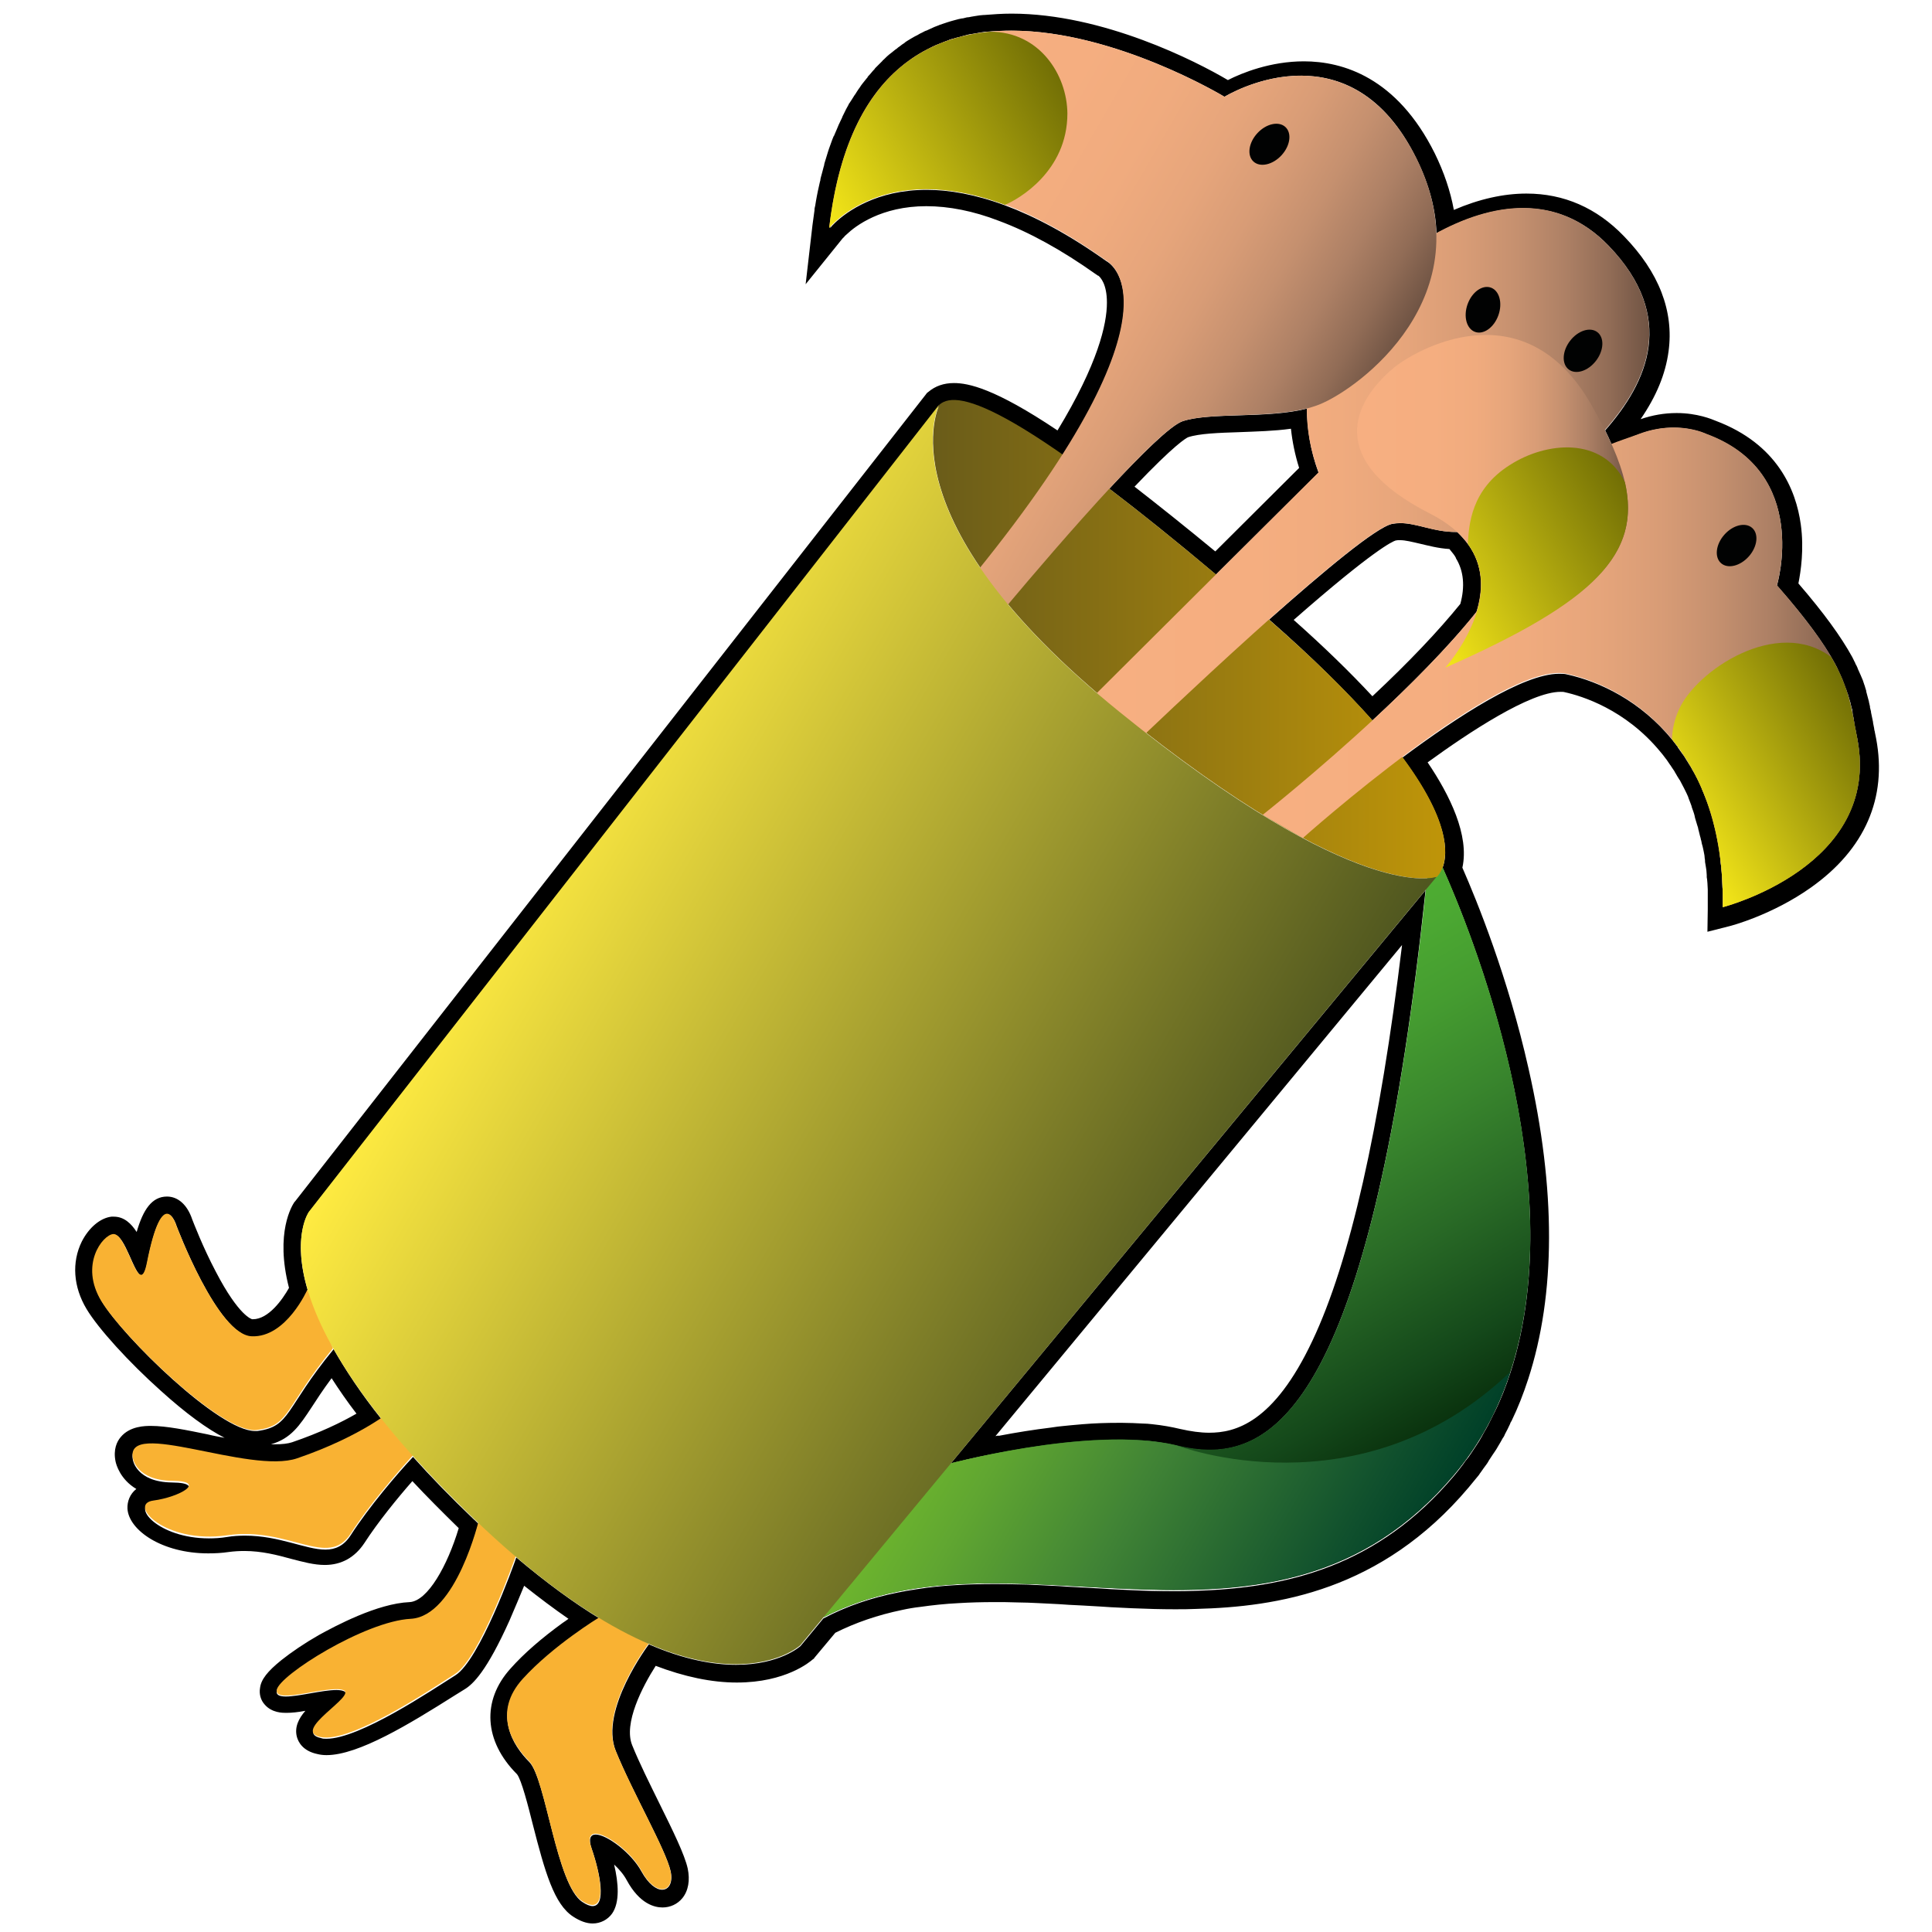 <svg xmlns="http://www.w3.org/2000/svg" viewBox="0 0 566.9 566.9"><style>.st1,.st3{display:inline}.st3{fill:#fff}.st6{fill:#cd4a16}.st7{fill:#f5a680}.st8{fill:#fdc848}.st9{fill:#3c3c3b}.st12{fill:#f9b233}.st23{fill:#010202}</style><g id="Laag_2"><path d="M296.8 9c30.5 0 62.5 19.4 62.5 19.4s10-6.2 22.4-6.2c11.2 0 24.4 5 33.9 24.3 3.9 7.9 5.7 15.2 5.9 22 8.1-4.4 16.8-7.4 25.5-7.4s17.4 3.1 25 11c20.2 21 11.4 40.1-1 54.2.7 1.4 1.3 2.7 1.9 4.1 2.8-1.1 5.6-2 8.1-3 3.7-1.4 7.1-1.9 10.1-1.9 5.8 0 9.6 1.9 9.6 1.9 30.7 11.3 20.7 44.4 20.7 44.4 8.7 9.9 13.7 16.9 16.9 22.7.3.5.5 1 .8 1.5 0 .1.1.2.1.3.2.4.4.9.6 1.3 0 .1.1.2.1.2.5 1 .9 2 1.2 2.9.2.4.3.9.5 1.3 0 .1.1.2.1.2.1.4.3.8.4 1.2 0 .1 0 .1.1.2.3.9.5 1.8.8 2.7v.1l.3 1.2c0 .1 0 .2.1.3.1.4.2.8.2 1.2v.2c.2.9.4 1.9.5 2.8v.2l.3 1.5c.1.3.1.6.2.9 0 .2.1.4.1.6l.3 1.5c7.1 37.4-39.5 49.3-39.5 49.3v-4.2c0-.5 0-1-.1-1.5 0-.8-.1-1.7-.1-2.5 0-.6-.1-1.2-.1-1.8-.1-.7-.1-1.4-.2-2.1-.1-.7-.2-1.3-.2-2-.1-.6-.1-1.2-.2-1.8-.1-.7-.2-1.4-.3-2l-.3-1.5c-.1-.7-.3-1.4-.4-2.1-.1-.4-.2-.9-.3-1.3-.2-.7-.4-1.4-.5-2.2-.1-.4-.2-.7-.3-1.1-.2-.7-.4-1.5-.7-2.2l-.3-.9c-.3-.8-.5-1.5-.8-2.2-.1-.2-.2-.5-.3-.7-.3-.8-.6-1.5-.9-2.2-.1-.2-.2-.4-.2-.6-.3-.8-.7-1.5-1-2.2-.1-.1-.1-.3-.2-.4-.4-.8-.8-1.5-1.2-2.2-.1-.1-.1-.2-.2-.3-.4-.8-.8-1.5-1.3-2.2 0-.1-.1-.1-.1-.2-.5-.7-.9-1.5-1.4-2.2l-.1-.1-1.5-2.1v-.1c-.5-.7-1.1-1.4-1.6-2.1-9.3-11.4-21.3-17.1-30.9-19.2-.7-.2-1.5-.2-2.3-.2-10.5 0-29.6 12.4-46 24.6 13.7 18.4 13.4 28.1 11.8 32.3 8 17.9 38.3 91.7 19.9 148.2-1.3 4-2.8 7.9-4.7 11.7-.1.3-.3.5-.4.8-.5.9-.9 1.9-1.4 2.8-.2.4-.4.7-.6 1.1-.5.8-.9 1.6-1.4 2.5-.2.4-.5.8-.7 1.2-.5.8-1 1.5-1.5 2.3-.3.4-.5.8-.8 1.2-.5.8-1.1 1.6-1.7 2.3-.2.3-.5.7-.7 1-.8 1.1-1.7 2.2-2.6 3.3-22.4 26.6-48.9 33-76.3 33.8-1.9.1-3.9.1-5.8.1h-.3c-4.1 0-8.1-.1-12.2-.3-2-.1-4.1-.2-6.1-.3-1-.1-2-.1-3.1-.2-3.1-.2-6.1-.3-9.2-.5-1-.1-2-.1-3-.2-2-.1-4.1-.2-6.1-.3s-4-.2-6-.2c-2.4-.1-4.7-.1-7.1-.1-3.6 0-7.2.1-10.8.3-3.9.2-7.8.6-11.6 1.2-1.9.3-3.8.6-5.7 1-7.5 1.5-14.8 3.9-21.8 7.6l-6.7 8.1s-6 5.5-18.9 5.5c-6.7 0-15.2-1.5-25.6-6 0 0-14.6 19.3-9.7 31.3 4.9 12.1 14.7 29 16.1 35.3.7 3.3-.5 5.4-2.5 5.4-1.7 0-4-1.6-6.1-5.4-3-5.5-10.2-10.8-13.4-10.8-1.5 0-2.2 1.2-1.2 4.1 2.6 7.5 4.3 16.9.3 16.9-.8 0-1.8-.4-3-1.2-7.6-4.9-10.7-36.2-15.6-41.1-4.9-4.9-10.7-14.3-1.8-24.1 8.9-9.8 22.4-18 22.4-18-7.4-4.5-15.5-10.4-24.4-17.9-.8 2.4-10.8 30.2-17.9 34.6-7 4.4-28 18.6-37.8 18.6-.6 0-1.1 0-1.6-.2-8.9-1.8 11.1-12.3 6.6-13.8-.5-.2-1.2-.3-2.1-.3-4.1 0-11 1.9-14.8 1.9-1.8 0-2.9-.4-2.7-1.6.6-4.3 25.8-20.3 39.3-20.9 11.9-.5 18.5-23 19.9-28.2-.5-.4-.9-.9-1.4-1.3-6.8-6.5-12.7-12.6-17.8-18.3-4.5 4.8-12.9 14.6-18.3 23-2 3.1-4.5 4.2-7.4 4.2-5.8 0-13.5-4.1-23.6-4.1-1.7 0-3.5.1-5.3.4-1.8.3-3.6.4-5.3.4-14.9 0-23.1-9.6-16.3-10.6 7.6-1 16-5.7 5.5-5.8-10.5-.1-11.5-6.6-11.5-6.6-.7-3.3 1.6-4.4 5.6-4.4 8.5 0 24.9 5.2 36.1 5.2 2.5 0 4.7-.3 6.6-.9 12.2-4.2 20.3-8.9 24.7-11.8-6.1-7.6-10.6-14.5-14.1-20.6-14.4 17.5-12.5 22.7-22.4 24h-.7c-10.5 0-38.7-27.6-44.9-38-6.3-10.6.4-19.2 3.5-19.6h.1c3.2 0 5.9 11.9 8 11.9.6 0 1.2-1 1.7-3.6 2.2-11.4 4.3-14.3 5.9-14.3 1.7 0 2.7 3.4 2.7 3.4S63.9 392 74 392.3h.4c9.9 0 15.9-13.7 15.9-13.7-4.7-15.8.3-22.8.3-22.8L275.7 119c1-.8 2.3-1.4 4.2-1.4 5.1 0 14.3 3.7 31.9 16 30.8-48.4 12.8-57 12.8-57-11.1-7.9-21-13.1-29.6-16.3-8.9-3.3-16.6-4.6-23.1-4.6-14.7 0-23.4 6.4-26.8 9.6l-.9.9c-.2.2-.4.5-.5.6-.1.1-.1.1-.1.2.2-1.5.4-2.9.6-4.3.1-.4.1-.9.2-1.3.2-.9.3-1.9.5-2.8.1-.5.2-.9.3-1.4.2-.9.4-1.7.5-2.6.1-.4.2-.9.3-1.3.2-1 .5-1.9.7-2.8.1-.3.1-.5.2-.8.3-1.2.7-2.3 1-3.4l.3-.9c.3-.8.5-1.6.8-2.4.1-.4.3-.7.4-1.1.3-.7.5-1.3.8-2 .2-.4.3-.7.5-1.1.3-.7.6-1.3.9-2 .1-.3.3-.6.4-.9.5-.9.9-1.8 1.4-2.6.1-.1.2-.3.3-.4l1.2-2.1c.2-.3.4-.6.6-.8.3-.5.7-1 1-1.5l.6-.9c.3-.5.7-.9 1.1-1.4.2-.3.4-.5.6-.8.4-.5.9-1 1.3-1.5.1-.1.3-.3.4-.5l1.8-1.8c.2-.2.4-.4.7-.6.4-.4.8-.7 1.2-1.1.3-.2.5-.4.8-.7l1.2-.9c.3-.2.5-.4.8-.6l1.2-.9c.3-.2.5-.3.8-.5.6-.4 1.3-.8 2-1.2.3-.1.5-.3.8-.4.4-.2.9-.5 1.3-.7.3-.2.6-.3 1-.5s.8-.4 1.2-.5c.3-.1.7-.3 1-.4.4-.2.8-.3 1.2-.5.3-.1.7-.2 1-.4.5-.2.9-.3 1.4-.4.5-.2 1-.3 1.5-.4.5-.1.9-.3 1.4-.4.4-.1.7-.2 1.1-.3.4-.1.8-.2 1.1-.2.4-.1.8-.1 1.2-.2.4-.1.7-.1 1.1-.2.4-.1.8-.1 1.2-.2.4-.1.8-.1 1.1-.1 2.2-.2 4.7-.3 7.2-.3m60 159.6l30.1-29.9c-2.5-6.8-3.4-13.1-3.4-18.8-11.7 3-28.4 1-36.5 3.7-3.5 1.2-12.2 9.8-21.5 19.8 8.8 6.7 19.2 15 31.3 25.2m45.9 42.8c10.8-10 22.2-21.4 30.6-31.9 1.8-5.8 2.1-12.4-1.6-18.4-.3-.5-.6-1-1-1.5-.9-1.2-1.9-2.3-3.1-3.5h-.4c-6.5 0-11.4-2.6-16.3-2.6-.8 0-1.6.1-2.3.2-4.7.9-20.4 14.1-36.2 28.1 13 11.4 22.8 21.2 30.3 29.6M279 429.4c.9-.2 2-.5 3.4-.8.9-.2 1.9-.5 3-.7.7-.2 1.5-.3 2.3-.5 1.1-.2 2.3-.5 3.5-.7 1-.2 2-.4 3.1-.6 4.5-.8 9.6-1.7 14.9-2.3.2 0 .4-.1.6-.1 1.7-.2 3.4-.4 5.1-.5l3.3-.3c3.3-.2 6.6-.4 9.9-.4h1.3c1.9 0 3.7.1 5.5.2.9.1 1.8.1 2.7.2 2.6.3 5.2.7 7.6 1.3 3.1.8 6.4 1.3 9.7 1.3 23.1 0 48.6-24.9 63.4-164.3L279 429.4M296.8 4c-2.8 0-5.5.2-8 .4h-.2c-.4 0-.7.1-1.1.1-.4.1-.9.1-1.3.2s-.8.1-1.2.2c-.4.1-.9.2-1.3.2l-1.2.3h-.2c-.3.1-.7.1-1 .2-.5.1-1 .3-1.5.4-.6.2-1.2.3-1.7.5s-1 .3-1.5.5l-.9.3-.2.1c-.4.2-.9.3-1.3.5s-.7.3-1.1.5c-.4.2-.9.4-1.3.6h-.1c-.3.1-.6.3-1 .5-.5.2-1 .5-1.5.8l-.2.1-.6.3c-.7.4-1.4.8-2.2 1.3-.2.1-.4.3-.6.4l-.2.2c-.5.3-.9.6-1.4 1-.3.2-.6.4-.9.7-.5.3-.9.7-1.3 1-.3.2-.6.5-.9.7-.5.4-.9.8-1.3 1.2l-.2.2c-.2.2-.4.3-.5.5l-2 2c-.1.1-.2.2-.3.4l-.1.1c-.6.6-1 1.2-1.5 1.7-.2.2-.4.4-.5.7l-.2.2-1.2 1.5c-.2.3-.5.6-.7 1-.4.5-.7 1-1.1 1.6l-.1.2c-.2.2-.3.5-.5.7-.4.7-.9 1.4-1.4 2.2l-.1.1c-.1.1-.1.2-.2.4-.5.9-1 1.8-1.5 2.9l-.3.6-.1.3c-.4.8-.7 1.5-1 2.1-.2.4-.3.8-.5 1.2l-.9 2.1-.1.1c-.1.3-.3.7-.4 1-.3.8-.6 1.6-.9 2.5l-.1.3c-.1.2-.1.4-.2.6-.4 1.2-.7 2.4-1.1 3.6 0 .2-.1.4-.1.6l-.1.3c-.3 1.1-.5 2-.8 3-.1.4-.2.7-.2 1.1l-.1.3-.6 2.7-.3 1.5c-.2.9-.3 1.8-.5 2.9l-.1.4c-.1.3-.1.6-.1.9-.2 1.6-.4 3-.6 4.4l-2 17.3L247.2 70l.1-.1.4-.4c.2-.3.5-.5.7-.7 2.6-2.5 10.2-8.3 23.4-8.3 6.6 0 13.8 1.4 21.3 4.3 8.9 3.3 18.5 8.6 28.5 15.7l.6.4h.1c.6.5 2.5 2.4 2.5 7.9 0 6.3-2.6 17.9-14.5 37.5-18.5-12.4-26.2-13.9-30.4-13.9-3 0-5.5.9-7.5 2.6l-.4.3-.3.4L86.6 352.5l-.1.1-.1.1c-.6.9-5.8 8.9-1.6 25.2-1.9 3.4-6 9.2-10.6 9.2H74s-3.8-.7-10.7-14c-3.8-7.2-6.5-14.3-6.9-15.3-1.4-4.2-4.1-6.7-7.4-6.7-4.4 0-7 3.8-8.9 10.4-1.6-2.5-3.7-4.5-6.7-4.5h-.7c-3.3.4-6.6 3.2-8.7 7.3-3 6.1-2.5 13.3 1.4 19.8 3.4 5.7 12.4 15.6 21.8 24 7.3 6.6 13.6 11.2 18.7 13.8-1.6-.3-3.3-.6-4.9-1-6.3-1.3-12.2-2.5-16.7-2.5-1.6 0-6.2 0-8.9 3.3-1.1 1.3-2.2 3.6-1.5 7.1.2 1 1.4 5.3 6.1 8.1-1.9 1.5-2.7 3.7-2.6 5.8.4 6.3 10.1 13.1 23.7 13.1 2 0 4-.1 6-.4 1.5-.2 3-.3 4.6-.3 5.1 0 9.7 1.2 13.7 2.3 3.5.9 6.7 1.8 9.9 1.8 4.9 0 8.8-2.2 11.6-6.4 4-6.2 9.8-13.3 14.1-18.2 4.2 4.5 8.8 9.1 13.6 13.8-3.3 11-9.1 21.4-14.4 21.7-9.5.4-21.8 7-26.7 9.7-4.2 2.4-8 5-10.9 7.3-4.1 3.3-6 5.7-6.3 8.2-.3 1.8.2 3.6 1.4 4.9 2.1 2.4 5.2 2.4 6.3 2.4 1.6 0 3.5-.2 5.6-.6-2 2.3-3.2 4.8-2.5 7.6.4 1.5 1.7 4.2 6.1 5.1.8.2 1.7.3 2.6.3 9.4 0 24.3-9.1 37.6-17.5 1.1-.7 2.1-1.3 2.9-1.8 2.5-1.5 6.5-5.3 13.2-20.2 1.6-3.7 3.1-7.3 4.3-10.2 4.4 3.5 8.8 6.8 13 9.7-.5.4-1.1.8-1.7 1.2-6.2 4.5-11.4 9-15.3 13.4-8.5 9.4-7.8 21.3 1.9 31 1.3 1.6 3.3 9.4 4.6 14.6 3.6 14.1 6.3 23.6 11.9 27.2 2 1.3 3.9 2 5.7 2 2.3 0 4.4-1.1 5.7-2.9 2.3-3.3 1.9-8.9.6-14.4 1.4 1.3 2.8 2.9 3.7 4.6 3.8 7 8.2 8 10.5 8 2.3 0 4.4-1 5.8-2.7 1.8-2.2 2.3-5.3 1.6-8.7-.9-4.1-4.3-11-8.3-19.1-2.9-5.9-5.9-11.9-8-17.1-2.6-6.4 3-17.2 6.9-23.3 8.4 3.2 16.4 4.9 23.8 4.9 14.4 0 21.5-6.1 22.3-6.8l.3-.2.2-.3 6.1-7.3c6-3 12.4-5.2 19.6-6.7 1.8-.4 3.6-.7 5.4-.9 3.5-.5 7.2-.9 11.2-1.1 3.3-.2 6.7-.3 10.5-.3 2.2 0 4.5 0 6.9.1 1.9 0 3.8.1 6 .2l6 .3c1 .1 2 .1 3 .2l4 .2c1.7.1 3.4.2 5.2.3 1 .1 2.1.1 3.1.2 2.1.1 4.1.2 6.2.3 4.6.2 8.7.3 12.4.3h.3c2 0 4.1 0 6-.1 23.8-.6 54.4-5.3 80-35.6.9-1.1 1.8-2.2 2.8-3.4.2-.2.4-.5.5-.7l.3-.4c.5-.7 1.1-1.6 1.8-2.5.2-.3.4-.6.6-1l.2-.3c.6-.9 1.1-1.7 1.6-2.4.3-.4.5-.8.8-1.3.5-.8 1-1.7 1.5-2.6l.1-.1c.2-.3.4-.7.5-1 .5-.9 1-1.9 1.5-3l.1-.3c.1-.2.2-.4.3-.5 1.9-3.9 3.5-8 4.9-12.3 8.1-24.9 8.2-55.6.1-91.2-6-26.7-15.1-49.1-19.4-58.9 2.1-9.5-3.7-21.3-10.2-30.9 12.1-8.8 30.1-20.7 39-20.7.5 0 .9 0 1.2.1 5 1.1 17.8 5 28.1 17.5.5.6 1 1.2 1.5 1.9.5.6.9 1.3 1.4 2l.1.1c.4.7.9 1.3 1.3 2v.1l.1.1c.4.7.8 1.4 1.2 2l.1.1.1.2c.4.7.7 1.4 1.1 2.1l.1.2.1.2c.4.8.7 1.4 1 2.1 0 .1.1.2.1.3l.1.3c.3.8.6 1.5.8 2.1 0 .1.1.2.1.4l.1.3c.2.6.5 1.3.7 2.1 0 .1.1.3.1.5l.1.4c.2.7.4 1.4.6 2 .1.2.1.4.2.6l.1.4v.1c.2.6.3 1.3.5 2 .1.2.1.5.2.7l.1.5.1.3c.1.6.2 1.1.4 1.7.1.3.1.6.2.9l.1.5.1.5c.1.5.2 1 .2 1.5.1.4.1.7.1 1.1l.1.6.1.6c.1.4.1.8.2 1.3 0 .4.1.9.1 1.4v.6l.1.6c0 .4.1.7.1 1.1 0 .6.1 1.3.1 1.9v5.9l-.1 6.5 6.3-1.6c.5-.1 12.7-3.3 24.1-11.4 15.8-11.2 22.4-26.3 19.1-43.7l-.3-1.5-.1-.5v-.1l-.1-.3-.1-.7-.3-1.5v-.2c-.2-1-.4-2-.6-2.9v-.2l-.3-1.2V207.3c-.1-.4-.2-.9-.3-1.3v-.1c-.3-1-.5-2-.8-3v-.2c-.1-.4-.3-.9-.4-1.3v-.1l-.1-.2c-.2-.5-.3-1-.5-1.5-.4-1-.9-2.1-1.4-3.2l-.1-.2v-.1c-.2-.5-.4-.9-.7-1.4v-.1l-.1-.2c-.3-.5-.5-1.1-.8-1.6-3.3-6-8.3-12.9-15.8-21.6.7-3.5 1.7-10.1.7-17.3-1.4-10.2-6.9-23.6-24.9-30.4-1.2-.5-5.5-2.3-11.5-2.3-3.6 0-7.1.6-10.6 1.8 4.6-6.7 7.3-13.2 8.2-19.9 1.6-11.8-2.8-23.2-13.1-33.8-8-8.3-17.6-12.5-28.6-12.5-6.7 0-13.9 1.6-21.3 4.8-1-5.5-2.9-11.1-5.6-16.6-11.1-22.3-27-27-38.4-27-9.8 0-18.2 3.4-22.3 5.5C351 18 323.7 4 296.8 4zm36.1 138.8c11.9-12.5 15.1-14.2 15.7-14.5 3.3-1.1 9-1.3 15.2-1.5 4.8-.2 10-.3 15-1 .4 3.8 1.2 7.7 2.4 11.5l-24.6 24.5c-8.6-7.1-16.5-13.4-23.7-19zm76.6 15.8c.4-.1.8-.1 1.3-.1 1.6 0 3.5.5 5.7 1 2.6.6 5.5 1.4 8.8 1.6l1.2 1.5c.3.4.5.7.7 1.1v.1c2.3 3.7 2.7 8.3 1.3 13.4-6.4 7.9-15 17-25.8 27.1-6.5-7-14.2-14.5-23.1-22.4 23.6-20.7 29-23 29.9-23.3zM292.1 421.4l119.3-144.1c-6.5 53.8-15.3 92.9-26.3 116.1-11.4 24.2-22.7 27-30.3 27-2.6 0-5.4-.4-8.5-1.1-2.5-.6-5.3-1.1-8.2-1.4-.9-.1-1.9-.2-2.9-.2-1.9-.1-3.8-.2-5.8-.2H328c-3.2 0-6.7.1-10.3.4-1.1.1-2.3.2-3.4.3-1.7.2-3.5.3-5.3.6l-.7.1c-4.9.6-10 1.4-15.2 2.4-.2-.1-.6 0-1 .1zm-212.6 2.4c5.9-1.7 8.4-5.5 11.9-10.8 1.5-2.3 3.3-5.1 5.9-8.6 2.2 3.4 4.6 6.9 7.3 10.4-4.5 2.6-10.7 5.6-18.9 8.4-1.2.4-2.9.6-5 .6h-1.2z"/><path class="st12" d="M90.2 378.4s-6.2 14.1-16.3 13.7c-10.1-.3-22.2-32.6-22.2-32.6s-3.9-12.6-8.6 11c-2.3 11.6-5.7-8.8-9.9-8.4-3.1.3-9.9 9-3.5 19.6s35.7 39.2 45.6 37.9c9.9-1.2 8-6.4 22.4-24 0 0-4.4-11.4-7.5-17.2z"/><path class="st12" d="M115.6 413.3s-9.1 8-28.4 14.6c-14 4.8-50.6-11.9-48.2 0 0 0 1 6.5 11.5 6.6 10.5.1 2.1 4.8-5.5 5.8s3.3 12.8 21.6 10.2c18.2-2.7 29.6 9.9 36.3-.5s18.1-23 20.7-25.5c-.1.1-7.1-9.4-8-11.2zM140.6 445.7s-6.7 28.6-20.1 29.3-38.7 16.6-39.3 20.9 15.1-1.5 19.5 0-15.5 12-6.6 13.8c8.9 1.8 32-13.8 39.4-18.5 7.4-4.6 17.9-34.8 17.9-34.8l-10.8-10.7zM190.3 482.3s-14.6 19.3-9.7 31.3c4.9 12.1 14.7 29 16.1 35.3s-4.1 8.1-8.5 0-17.8-15.8-14.7-6.8c3.1 9 4.9 20.6-2.7 15.7-7.6-4.9-10.7-36.2-15.6-41.1s-10.7-14.3-1.8-24.1 22.4-18 22.4-18l14.5 7.7z"/><linearGradient id="SVGID_1_" gradientUnits="userSpaceOnUse" x1="305.366" y1="317.378" x2="388.544" y2="461.446"><stop offset="0" stop-color="#4fae32"/><stop offset=".093" stop-color="#4ca932"/><stop offset=".229" stop-color="#459c30"/><stop offset=".391" stop-color="#39862d"/><stop offset=".572" stop-color="#296a26"/><stop offset=".77" stop-color="#14481a"/><stop offset=".979" stop-color="#001e02"/><stop offset="1" stop-color="#001900"/></linearGradient><path d="M421.4 250.4s58.5 119.2 5.3 182.3-129.2 12.8-185.1 41.9l35-44.6s43.3-12 68.7-5.9c25.4 6.1 56.5-3.9 73.4-166.1l2.7-7.6z" fill="url(#SVGID_1_)"/><linearGradient id="SVGID_2_" gradientUnits="userSpaceOnUse" x1="282.296" y1="403.989" x2="404.11" y2="474.318"><stop offset="0" stop-color="#6db52d"/><stop offset=".15" stop-color="#60a631"/><stop offset=".448" stop-color="#3f8235"/><stop offset=".859" stop-color="#10502d"/><stop offset="1" stop-color="#004028"/></linearGradient><path d="M276.5 430l-35 44.6c55.9-29.1 131.9 21.1 185.1-41.9 7.6-9 13-19.2 16.5-30.1-44.2 42.2-97.9 21.5-97.9 21.5-25.4-6-68.7 5.9-68.7 5.9z" fill="url(#SVGID_2_)"/><linearGradient id="SVGID_3_" gradientUnits="userSpaceOnUse" x1="423.98" y1="187.544" x2="273.737" y2="187.544"><stop offset="0" stop-color="#bf9509"/><stop offset="1" stop-color="#6a5c19"/></linearGradient><path d="M275.7 118.7s-17.5 33.2 52.9 90.2 93 48.4 93 48.4 19.6-16.3-51.7-77.6-88.8-65.6-94.2-61z" fill="url(#SVGID_3_)"/><linearGradient id="SVGID_4_" gradientUnits="userSpaceOnUse" x1="370.445" y1="195.858" x2="545.713" y2="195.858"><stop offset="0" stop-color="#f7af81"/><stop offset=".285" stop-color="#f5ae80"/><stop offset=".439" stop-color="#f0ab7e"/><stop offset=".561" stop-color="#e6a57b"/><stop offset=".666" stop-color="#d89c76"/><stop offset=".761" stop-color="#c5906f"/><stop offset=".849" stop-color="#ad8065"/><stop offset=".928" stop-color="#916c56"/><stop offset=".999" stop-color="#705444"/></linearGradient><path d="M382.3 245.9s58.6-52.3 77.4-48.2 46.5 22.1 45.8 68.5c0 0 46.6-11.9 39.5-49.3-2.7-14.1-2.5-21-23.6-45.2 0 0 10-33.1-20.7-44.4 0 0-8.5-4.2-19.7 0s-25.7 6.7-36.5 34.3c-10.8 27.6-74 77.5-74 77.5l11.8 6.8z" fill="url(#SVGID_4_)"/><linearGradient id="SVGID_5_" gradientUnits="userSpaceOnUse" x1="321.877" y1="138.979" x2="483.971" y2="138.979"><stop offset="0" stop-color="#f7af81"/><stop offset=".285" stop-color="#f5ae80"/><stop offset=".439" stop-color="#f0ab7e"/><stop offset=".561" stop-color="#e6a57b"/><stop offset=".666" stop-color="#d89c76"/><stop offset=".761" stop-color="#c5906f"/><stop offset=".849" stop-color="#ad8065"/><stop offset=".928" stop-color="#916c56"/><stop offset=".999" stop-color="#705444"/></linearGradient><path d="M334.4 216.9s63.8-61.2 74.1-63.2c10.3-2 19.6 11.1 42.2-8.8 13.2-11.6 53-40 21.2-72.9s-80.7 17.6-84.4 27.4-6.6 23-.6 39.2l-65 64.7 12.5 13.6z" fill="url(#SVGID_5_)"/><linearGradient id="SVGID_6_" gradientUnits="userSpaceOnUse" x1="246.613" y1="44.605" x2="393.948" y2="129.669"><stop offset="0" stop-color="#f7af81"/><stop offset=".285" stop-color="#f5ae80"/><stop offset=".439" stop-color="#f0ab7e"/><stop offset=".561" stop-color="#e6a57b"/><stop offset=".666" stop-color="#d89c76"/><stop offset=".761" stop-color="#c5906f"/><stop offset=".849" stop-color="#ad8065"/><stop offset=".928" stop-color="#916c56"/><stop offset=".999" stop-color="#705444"/></linearGradient><path d="M295.1 178.2s42.9-51.6 51.9-54.6 28.5-.3 40.1-4.9c11.6-4.6 48.6-31.8 28.5-72.3-20.2-40.4-56.3-18-56.3-18s-104.2-63.2-116 38.5c0 0 24.2-31.2 81.2 9.5 0 0 26 12.5-38 91.5l8.6 10.3z" fill="url(#SVGID_6_)"/><linearGradient id="SVGID_7_" gradientUnits="userSpaceOnUse" x1="398.202" y1="147.075" x2="477.686" y2="147.075"><stop offset="0" stop-color="#f7af81"/><stop offset=".285" stop-color="#f5ae80"/><stop offset=".439" stop-color="#f0ab7e"/><stop offset=".561" stop-color="#e6a57b"/><stop offset=".666" stop-color="#d89c76"/><stop offset=".761" stop-color="#c5906f"/><stop offset=".849" stop-color="#ad8065"/><stop offset=".928" stop-color="#916c56"/><stop offset=".999" stop-color="#705444"/></linearGradient><path d="M409 107.9c5.6-4.7 37.9-24.1 57.9 10.8 19.9 35 15.9 51.3-42.9 77.1 0 0 26.4-29.4-4.4-45.1-30.7-15.6-22.8-32.6-10.6-42.8z" fill="url(#SVGID_7_)"/><linearGradient id="SVGID_8_" gradientUnits="userSpaceOnUse" x1="240.582" y1="62.113" x2="310.445" y2="21.777"><stop offset="0" stop-color="#f5e719"/><stop offset="1" stop-color="#726f05"/></linearGradient><path d="M290.5 9.3c-22.2 2.1-42.3 16.1-47.2 57.6 0 0 15.7-20.2 51.6-6.8 3.9-1.6 18.3-9.8 18.3-26.8-.1-11.4-8.2-24-22.7-24z" fill="url(#SVGID_8_)"/><linearGradient id="SVGID_9_" gradientUnits="userSpaceOnUse" x1="490.553" y1="240.367" x2="546.221" y2="208.227"><stop offset="0" stop-color="#f5e719"/><stop offset="1" stop-color="#726f05"/></linearGradient><path d="M545 216.9c-1.7-8.8-2.3-14.9-7.7-24.1-15.8-11.9-39.6 3.9-44.7 15.5-1.3 2.9-1.9 5.8-2 8.6 8.8 10.8 15.3 26.7 14.9 49.3 0 0 46.6-11.9 39.5-49.3z" fill="url(#SVGID_9_)"/><linearGradient id="SVGID_10_" gradientUnits="userSpaceOnUse" x1="413.955" y1="178.494" x2="477.114" y2="142.03"><stop offset="0" stop-color="#f5e719"/><stop offset="1" stop-color="#726f05"/></linearGradient><path d="M476.8 141.5c-6.6-13.5-23.1-11.9-33.7-5.1-11.5 7.2-12.1 17.7-12.4 23.2 11.7 15.9-6.6 36.3-6.6 36.3 44.3-19.5 57.4-33.6 52.7-54.4z" fill="url(#SVGID_10_)"/><ellipse transform="rotate(-47.133 372.525 42.337)" class="st23" cx="372.5" cy="42.3" rx="6.9" ry="4.8"/><linearGradient id="SVGID_11_" gradientUnits="userSpaceOnUse" x1="149.83" y1="252.916" x2="355.479" y2="371.647"><stop offset="0" stop-color="#ffeb41"/><stop offset="1" stop-color="#4f561f"/></linearGradient><path d="M90.6 355.6s-18.4 25.9 48.3 89.9 95.9 37.3 95.9 37.3l186.7-225.5s-22.7 8.6-93-48.4-52.9-90.2-52.9-90.2l-185 236.9z" fill="url(#SVGID_11_)"/><ellipse transform="rotate(-70.367 435.117 90.864)" class="st23" cx="435.1" cy="90.9" rx="6.9" ry="4.8"/><ellipse transform="rotate(-52.468 464.436 102.964)" class="st23" cx="464.5" cy="103" rx="6.9" ry="4.8"/><ellipse transform="rotate(-48.519 509.557 160.126)" class="st23" cx="509.6" cy="160.1" rx="6.9" ry="4.8"/></g></svg>
